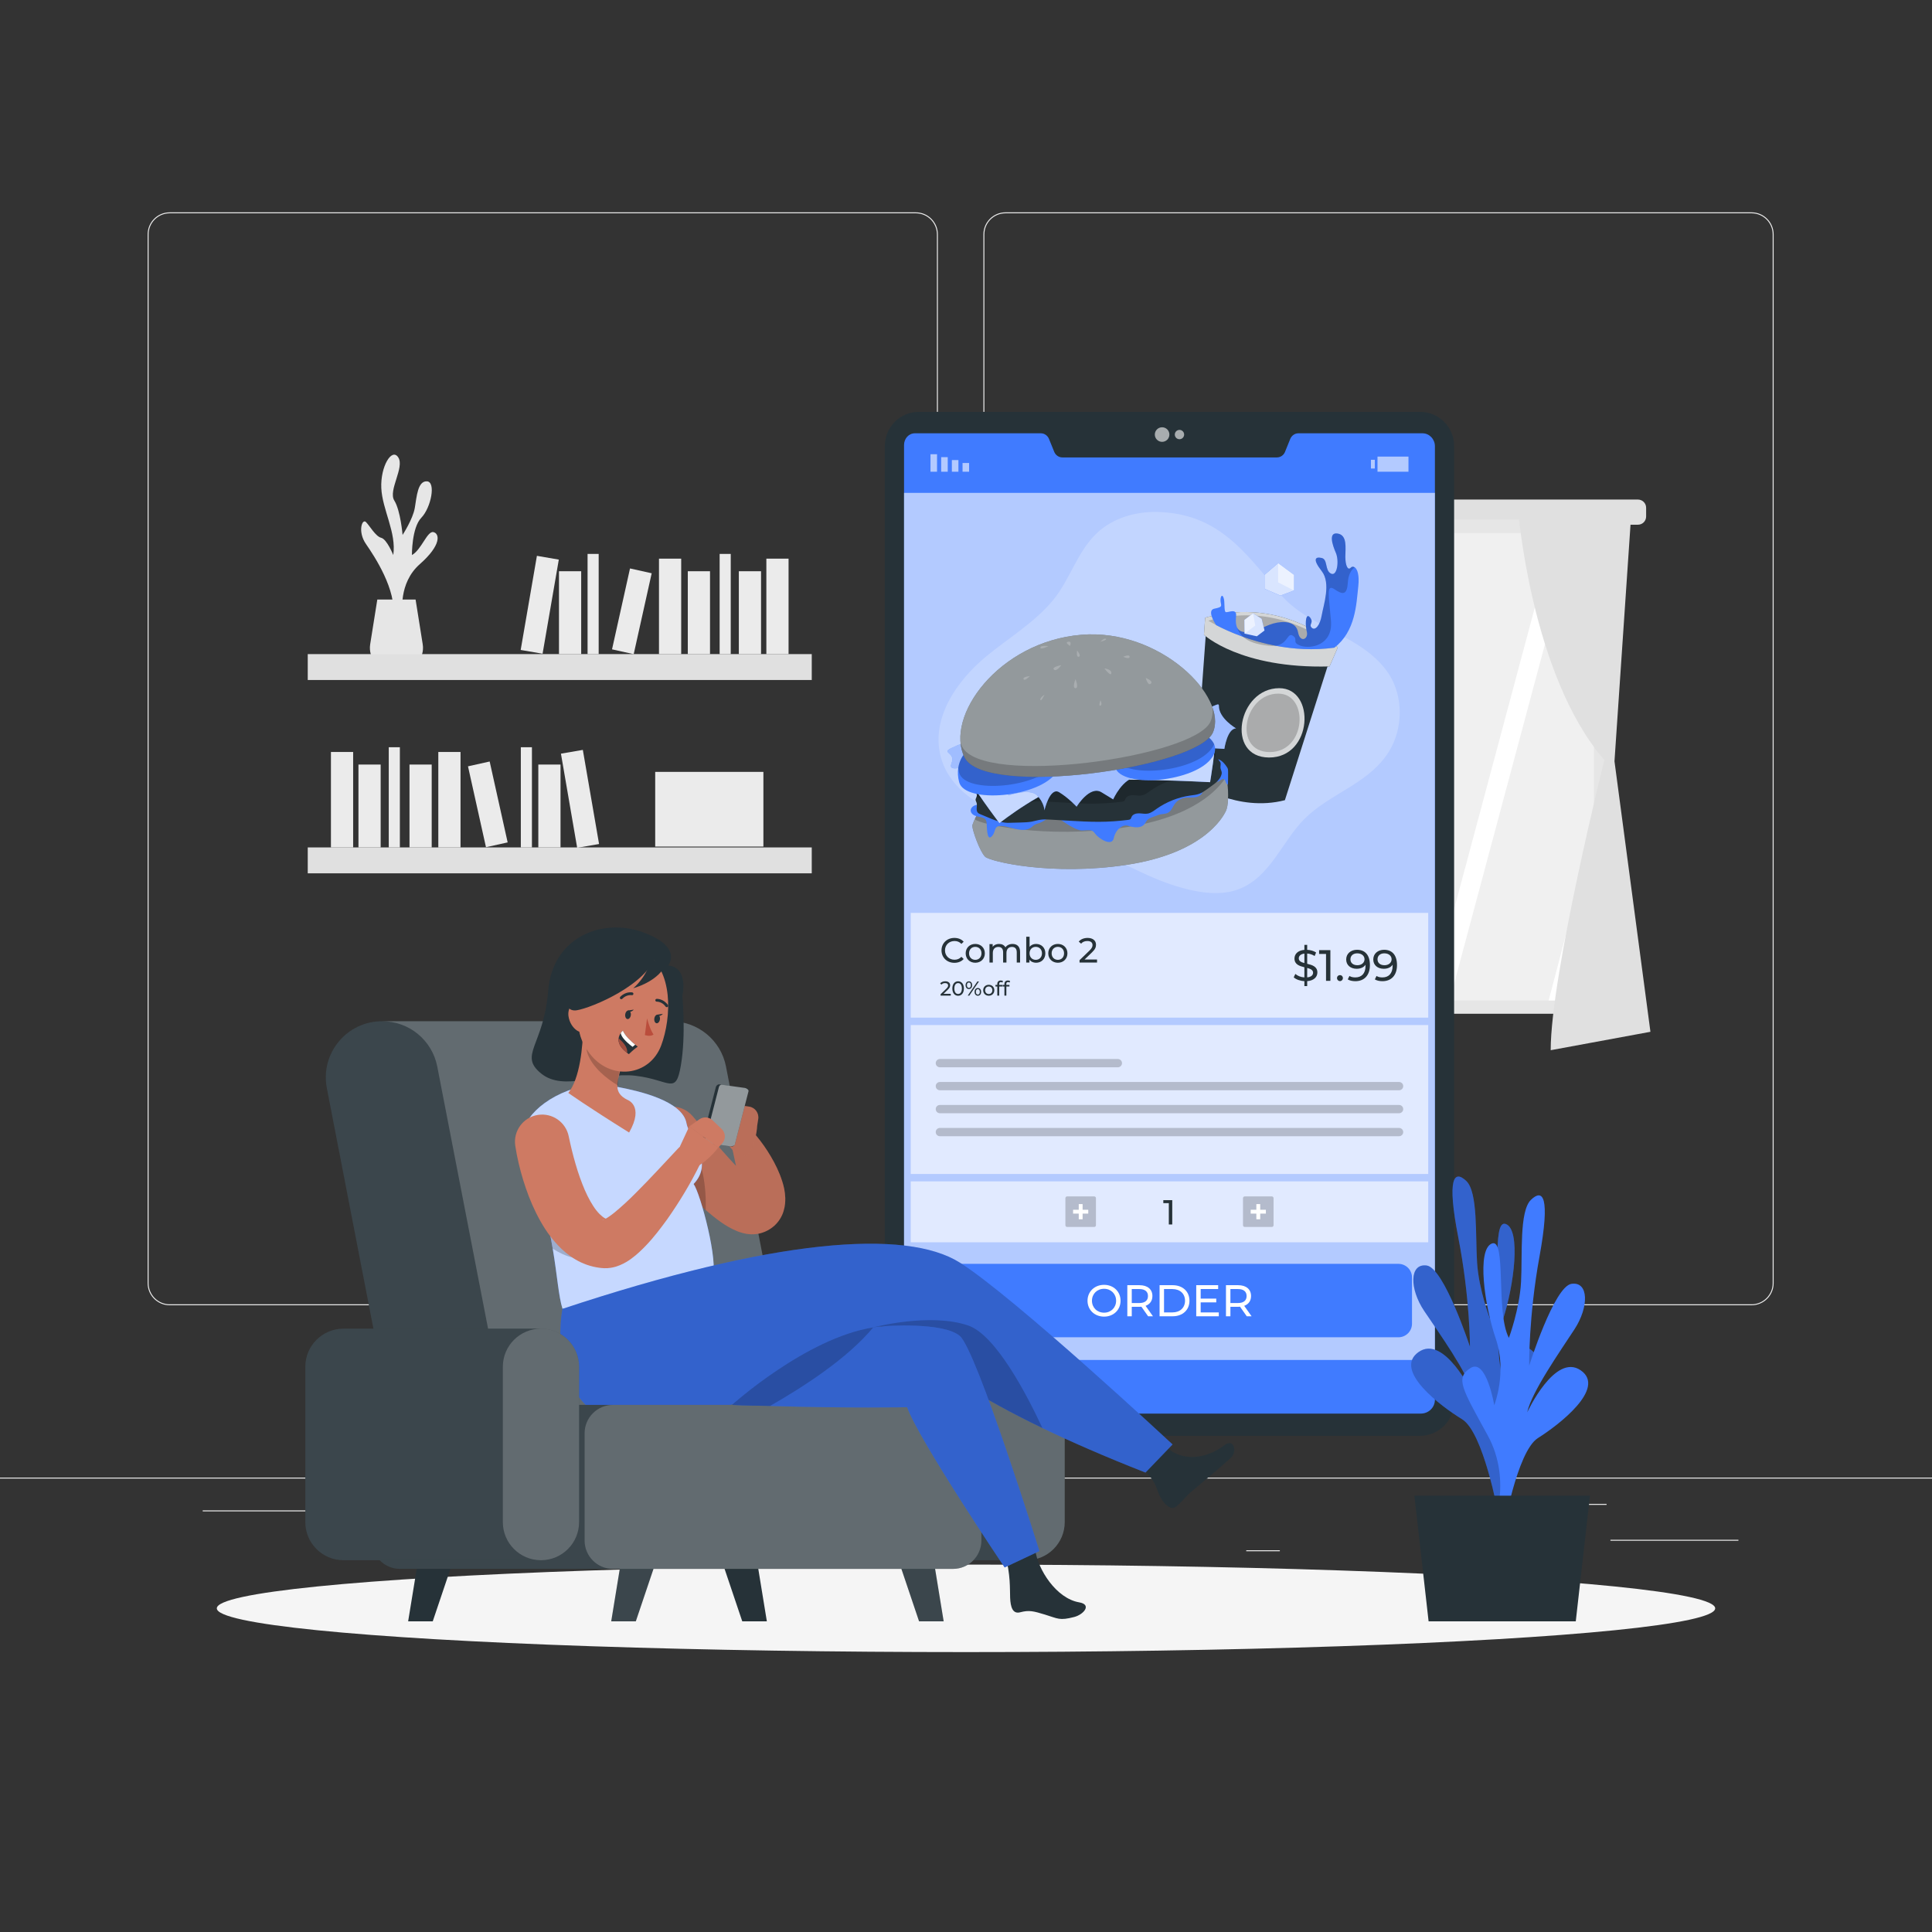 <?xml version="1.0" encoding="utf-8"?>
<!-- Generator: Adobe Illustrator 27.5.0, SVG Export Plug-In . SVG Version: 6.00 Build 0)  -->
<svg version="1.1" xmlns="http://www.w3.org/2000/svg" xmlns:xlink="http://www.w3.org/1999/xlink" x="0px" y="0px"
	 viewBox="0 0 500 500" style="enable-background:new 0 0 500 500;" xml:space="preserve">
<rect x="0" y="0" width="500" height="500" fill="#333333" stroke="none"/>
<g id="Background_Complete">
	<g>
		<rect y="382.398" style="fill:#EBEBEB;" width="500" height="0.25"/>
		<rect x="416.779" y="398.494" style="fill:#EBEBEB;" width="33.122" height="0.25"/>
		<rect x="322.527" y="401.208" style="fill:#EBEBEB;" width="8.693" height="0.25"/>
		<rect x="396.586" y="389.208" style="fill:#EBEBEB;" width="19.192" height="0.25"/>
		<rect x="52.459" y="390.888" style="fill:#EBEBEB;" width="43.193" height="0.25"/>
		<rect x="104.556" y="390.888" style="fill:#EBEBEB;" width="6.333" height="0.25"/>
		<rect x="131.471" y="395.111" style="fill:#EBEBEB;" width="93.676" height="0.25"/>
		<path style="fill:#EBEBEB;" d="M237.014,337.8H43.915c-3.147,0-5.708-2.561-5.708-5.708V60.66c0-3.147,2.561-5.708,5.708-5.708
			h193.099c3.146,0,5.707,2.561,5.707,5.708v271.432C242.721,335.239,240.16,337.8,237.014,337.8z M43.915,55.203
			c-3.01,0-5.458,2.448-5.458,5.458v271.432c0,3.01,2.448,5.458,5.458,5.458h193.099c3.009,0,5.457-2.448,5.457-5.458V60.66
			c0-3.009-2.448-5.458-5.457-5.458H43.915z"/>
		<path style="fill:#EBEBEB;" d="M453.31,337.8H260.212c-3.147,0-5.707-2.561-5.707-5.708V60.66c0-3.147,2.561-5.708,5.707-5.708
			H453.31c3.148,0,5.708,2.561,5.708,5.708v271.432C459.019,335.239,456.458,337.8,453.31,337.8z M260.212,55.203
			c-3.009,0-5.457,2.448-5.457,5.458v271.432c0,3.01,2.448,5.458,5.457,5.458H453.31c3.01,0,5.458-2.448,5.458-5.458V60.66
			c0-3.009-2.448-5.458-5.458-5.458H260.212z"/>
	</g>
	<g>
		<g>
			<path style="fill:#E6E6E6;" d="M104.186,158.677c0,0-1.172-7.726,4.463-12.68c5.635-4.954,5.14-7.901,3.53-8.285
				s-3.096,4.57-5.573,5.932c0,0-0.078-7.059,2.438-9.66c2.516-2.601,3.836-9.301,1.442-9.418c-2.394-0.118-2.642,3.979-3.137,6.885
				s-3.163,6.992-3.163,6.992s-0.521-6.316-2.147-8.917c-1.626-2.601,2.709-8.546,1.037-11.146
				c-1.672-2.601-4.644,2.353-4.397,7.926c0.248,5.573,3.963,11.518,3.096,17.339c0,0-1.639-4.087-3.111-4.458
				c-1.472-0.372-2.958-3.075-3.948-4.076c-0.991-1.002-2.229,2.466,0,5.686c2.229,3.22,7.926,11.835,7.059,18.798L104.186,158.677z
				"/>
			<path style="fill:#E6E6E6;" d="M107.554,155.161l1.845,11.58c0.57,3.576-2.193,6.814-5.815,6.814h-1.968
				c-3.621,0-6.385-3.238-5.815-6.814l1.845-11.58H107.554z"/>
			
				<rect x="79.644" y="169.283" transform="matrix(-1 -1.224647e-16 1.224647e-16 -1 289.727 345.267)" style="fill:#E0E0E0;" width="130.438" height="6.702"/>
			
				<rect x="198.332" y="144.579" transform="matrix(-1 -1.224647e-16 1.224647e-16 -1 402.411 313.861)" style="fill:#EBEBEB;" width="5.746" height="24.704"/>
			
				<rect x="170.546" y="144.579" transform="matrix(-1 -1.224647e-16 1.224647e-16 -1 346.838 313.861)" style="fill:#EBEBEB;" width="5.747" height="24.704"/>
			
				<rect x="136.861" y="144.27" transform="matrix(-0.986 -0.17 0.17 -0.986 250.838 334.701)" style="fill:#EBEBEB;" width="5.747" height="24.704"/>
			
				<rect x="191.212" y="147.834" transform="matrix(-1 -1.224647e-16 1.224647e-16 -1 388.17 317.117)" style="fill:#EBEBEB;" width="5.747" height="21.448"/>
			
				<rect x="178.003" y="147.834" transform="matrix(-1 -1.224647e-16 1.224647e-16 -1 361.753 317.117)" style="fill:#EBEBEB;" width="5.747" height="21.448"/>
			
				<rect x="144.664" y="147.834" transform="matrix(-1 -1.224647e-16 1.224647e-16 -1 295.075 317.117)" style="fill:#EBEBEB;" width="5.747" height="21.448"/>
			
				<rect x="160.603" y="147.466" transform="matrix(-0.976 -0.217 0.217 -0.976 288.751 348.072)" style="fill:#EBEBEB;" width="5.747" height="21.448"/>
			
				<rect x="186.243" y="143.352" transform="matrix(-1 -1.224647e-16 1.224647e-16 -1 375.359 312.635)" style="fill:#EBEBEB;" width="2.873" height="25.93"/>
			
				<rect x="152.062" y="143.352" transform="matrix(-1 -1.224647e-16 1.224647e-16 -1 306.998 312.635)" style="fill:#EBEBEB;" width="2.873" height="25.93"/>
		</g>
		<g>
			<rect x="79.644" y="219.314" style="fill:#E0E0E0;" width="130.438" height="6.702"/>
			<rect x="85.648" y="194.61" style="fill:#EBEBEB;" width="5.747" height="24.704"/>
			<rect x="113.435" y="194.61" style="fill:#EBEBEB;" width="5.747" height="24.704"/>
			
				<rect x="147.119" y="194.302" transform="matrix(0.986 -0.17 0.17 0.986 -32.919 28.477)" style="fill:#EBEBEB;" width="5.746" height="24.704"/>
			<rect x="92.769" y="197.866" style="fill:#EBEBEB;" width="5.746" height="21.448"/>
			<rect x="105.977" y="197.866" style="fill:#EBEBEB;" width="5.747" height="21.448"/>
			<rect x="139.316" y="197.866" style="fill:#EBEBEB;" width="5.747" height="21.448"/>
			
				<rect x="123.377" y="197.498" transform="matrix(0.976 -0.217 0.217 0.976 -42.157 32.34)" style="fill:#EBEBEB;" width="5.747" height="21.449"/>
			<rect x="100.611" y="193.384" style="fill:#EBEBEB;" width="2.873" height="25.93"/>
			<rect x="134.791" y="193.384" style="fill:#EBEBEB;" width="2.873" height="25.93"/>
			<rect x="169.566" y="199.762" style="fill:#EBEBEB;" width="28" height="19.331"/>
		</g>
		<g>
			<path style="fill:#E0E0E0;" d="M423.895,135.795H264.574c-1.172,0-2.122-0.95-2.122-2.122v-2.268c0-1.172,0.95-2.122,2.122-2.122
				h159.32c1.172,0,2.122,0.95,2.122,2.122v2.268C426.017,134.845,425.067,135.795,423.895,135.795z"/>
			<rect x="272.169" y="134.464" style="fill:#E6E6E6;" width="144.132" height="127.896"/>
			<rect x="275.778" y="137.969" style="fill:#F0F0F0;" width="136.729" height="120.953"/>
			<polygon style="fill:#FFFFFF;" points="307.867,137.969 275.778,258.659 275.778,201.948 292.72,137.969 			"/>
			<polygon style="fill:#FFFFFF;" points="319.232,137.969 286.861,258.922 281.695,258.922 314.065,137.969 			"/>
			<polygon style="fill:#FFFFFF;" points="407.532,137.969 375.161,258.922 369.995,258.922 402.365,137.969 			"/>
			<polygon style="fill:#FFFFFF;" points="412.507,214.291 412.507,233.619 405.957,258.922 400.791,258.922 			"/>
			<rect x="321.164" y="135.795" style="fill:#E6E6E6;" width="2.304" height="125.828"/>
			<rect x="365.799" y="135.795" style="fill:#E6E6E6;" width="2.303" height="125.828"/>
			<g>
				<path style="fill:#E0E0E0;" d="M392.811,131.364c0,0,3.314,43.271,22.385,65.324c0,0-13.889,55.686-13.879,75.104l25.813-4.764
					l-9.304-70.017l4.45-65.647H392.811z"/>
				<path style="fill:#E0E0E0;" d="M295.659,131.364c0,0-3.315,43.271-22.385,65.324c0,0,13.889,55.686,13.879,75.104l-25.813-4.764
					l9.304-70.017l-4.45-65.647H295.659z"/>
			</g>
		</g>
	</g>
</g>
<g id="Background_Simple" style="display:none;">
	<g style="display:inline;">
		<path style="fill:#407BFF;" d="M243.106,99.131c-74.678,33.599-6.887,93.483-50.006,126.096
			c-43.119,32.613-160.356-5.09-115.664,79.6c52.497,99.479,282.385,85.665,331.952-36.353S317.784,65.531,243.106,99.131z"/>
		<path style="opacity:0.9;fill:#FFFFFF;" d="M243.106,99.131c-74.678,33.599-6.887,93.483-50.006,126.096
			c-43.119,32.613-160.356-5.09-115.664,79.6c52.497,99.479,282.385,85.665,331.952-36.353S317.784,65.531,243.106,99.131z"/>
	</g>
</g>
<g id="Shadow_1_">
	<ellipse id="_x3C_Path_x3E__359_" style="fill:#F5F5F5;" cx="250" cy="416.238" rx="193.889" ry="11.323"/>
</g>
<g id="Interface">
	<g>
		<path style="fill:#263238;" d="M367.497,371.581H237.822c-4.876,0-8.828-3.953-8.828-8.828V115.414
			c0-4.876,3.952-8.828,8.828-8.828h129.675c4.876,0,8.828,3.953,8.828,8.828v247.339
			C376.326,367.629,372.373,371.581,367.497,371.581z"/>
		<path style="fill:#407BFF;" d="M371.354,115.463V362.23c0,2.03-1.631,3.606-3.661,3.606H237.237c-1.866,0-3.271-1.444-3.271-3.31
			v-247.36c0-1.616,1.187-3.029,2.802-3.029h32.614c0.921,0,1.756,0.601,2.1,1.468l1.35,3.325c0.343,0.859,1.179,1.452,2.1,1.452
			h55.525c0.921,0,1.756-0.57,2.1-1.428l1.35-3.341c0.344-0.867,1.179-1.475,2.1-1.475h32.145
			C369.933,112.138,371.354,113.683,371.354,115.463z"/>
		<rect x="233.966" y="127.555" style="opacity:0.6;fill:#FFFFFF;enable-background:new    ;" width="137.387" height="224.404"/>
		<g>
			<g>
				
					<rect x="249.107" y="119.82" transform="matrix(-1 -1.224647e-16 1.224647e-16 -1 499.91 241.902)" style="opacity:0.6;fill:#FFFFFF;enable-background:new    ;" width="1.697" height="2.262"/>
				
					<rect x="246.341" y="119.065" transform="matrix(-1 -1.224647e-16 1.224647e-16 -1 494.379 241.147)" style="opacity:0.6;fill:#FFFFFF;enable-background:new    ;" width="1.697" height="3.017"/>
				
					<rect x="243.575" y="118.311" transform="matrix(-1 -1.224647e-16 1.224647e-16 -1 488.848 240.393)" style="opacity:0.6;fill:#FFFFFF;enable-background:new    ;" width="1.697" height="3.772"/>
				
					<rect x="240.81" y="117.556" transform="matrix(-1 -1.224647e-16 1.224647e-16 -1 483.317 239.638)" style="opacity:0.6;fill:#FFFFFF;enable-background:new    ;" width="1.697" height="4.527"/>
			</g>
			<g>
				<rect x="354.799" y="118.994" style="opacity:0.6;fill:#FFFFFF;enable-background:new    ;" width="1.006" height="2.262"/>
				
					<rect x="356.496" y="118.169" transform="matrix(-1 -1.224647e-16 1.224647e-16 -1 721.007 240.251)" style="opacity:0.6;fill:#FFFFFF;enable-background:new    ;" width="8.014" height="3.914"/>
			</g>
		</g>
		<rect x="235.699" y="236.252" style="opacity:0.6;fill:#FFFFFF;enable-background:new    ;" width="133.922" height="27.111"/>
		<g>
			<circle style="opacity:0.6;fill:#FFFFFF;enable-background:new    ;" cx="300.752" cy="112.463" r="1.886"/>
			<path style="opacity:0.6;fill:#FFFFFF;enable-background:new    ;" d="M306.454,112.463c0,0.667-0.541,1.208-1.208,1.208
				c-0.667,0-1.208-0.541-1.208-1.208c0-0.667,0.541-1.208,1.208-1.208C305.913,111.255,306.454,111.796,306.454,112.463z"/>
		</g>
		<rect x="235.699" y="305.738" style="opacity:0.6;fill:#FFFFFF;enable-background:new    ;" width="133.922" height="15.766"/>
		<g>
			<path style="fill:#263238;" d="M303.379,310.596v6.302h-0.891v-5.519h-1.422v-0.783H303.379z"/>
		</g>
		<g>
			<g>
				<path style="fill:#263238;" d="M338.301,253.92v1.283h-0.727v-1.283c-1.112-0.057-2.169-0.442-2.759-0.987l0.42-0.886
					c0.534,0.488,1.419,0.852,2.339,0.908v-2.634c-1.249-0.307-2.565-0.704-2.565-2.247c0-1.124,0.806-2.101,2.565-2.248v-1.295
					h0.727v1.283c0.852,0.034,1.703,0.284,2.305,0.692l-0.375,0.908c-0.613-0.386-1.294-0.601-1.93-0.636v2.646
					c1.272,0.317,2.634,0.692,2.634,2.248C340.935,252.797,340.095,253.773,338.301,253.92z M337.575,249.243v-2.452
					c-1.01,0.125-1.453,0.636-1.453,1.237C336.122,248.732,336.757,249.027,337.575,249.243z M339.823,251.74
					c0-0.727-0.682-1.01-1.522-1.237v2.441C339.357,252.842,339.823,252.354,339.823,251.74z"/>
				<path style="fill:#263238;" d="M344.3,245.895v7.946h-1.124v-6.959h-1.794v-0.987H344.3z"/>
				<path style="fill:#263238;" d="M346.017,253.126c0-0.454,0.352-0.773,0.772-0.773c0.409,0,0.749,0.318,0.749,0.773
					c0,0.454-0.34,0.783-0.749,0.783C346.369,253.909,346.017,253.58,346.017,253.126z"/>
				<path style="fill:#263238;" d="M354.533,249.766c0,2.713-1.532,4.166-3.758,4.166c-0.749,0-1.464-0.147-1.975-0.466l0.431-0.885
					c0.42,0.272,0.954,0.374,1.533,0.374c1.612,0,2.634-1.01,2.634-2.997v-0.283c-0.465,0.692-1.305,1.044-2.293,1.044
					c-1.578,0-2.713-0.942-2.713-2.406c0-1.533,1.226-2.51,2.804-2.51C353.33,245.803,354.533,247.233,354.533,249.766z
					 M353.136,248.256c0-0.818-0.658-1.533-1.896-1.533c-1.033,0-1.749,0.602-1.749,1.544c0,0.931,0.693,1.532,1.805,1.532
					C352.387,249.799,353.136,249.13,353.136,248.256z"/>
				<path style="fill:#263238;" d="M361.542,249.766c0,2.713-1.533,4.166-3.757,4.166c-0.75,0-1.465-0.147-1.976-0.466l0.432-0.885
					c0.42,0.272,0.953,0.374,1.532,0.374c1.612,0,2.634-1.01,2.634-2.997v-0.283c-0.465,0.692-1.306,1.044-2.293,1.044
					c-1.578,0-2.713-0.942-2.713-2.406c0-1.533,1.226-2.51,2.804-2.51C360.339,245.803,361.542,247.233,361.542,249.766z
					 M360.146,248.256c0-0.818-0.659-1.533-1.896-1.533c-1.033,0-1.749,0.602-1.749,1.544c0,0.931,0.692,1.532,1.805,1.532
					C359.397,249.799,360.146,249.13,360.146,248.256z"/>
			</g>
			<g>
				<path style="fill:#263238;" d="M246.054,257.207v0.455h-2.632v-0.355l1.491-1.439c0.388-0.377,0.461-0.607,0.461-0.838
					c0-0.377-0.267-0.606-0.78-0.606c-0.393,0-0.712,0.125-0.937,0.397l-0.356-0.309c0.283-0.351,0.77-0.555,1.34-0.555
					c0.764,0,1.256,0.393,1.256,1.02c0,0.355-0.105,0.675-0.602,1.151l-1.12,1.078H246.054z"/>
				<path style="fill:#263238;" d="M246.464,255.83c0-1.193,0.638-1.873,1.497-1.873c0.853,0,1.492,0.68,1.492,1.873
					c0,1.193-0.639,1.874-1.492,1.874C247.102,257.704,246.464,257.023,246.464,255.83z M248.929,255.83
					c0-0.936-0.398-1.407-0.968-1.407c-0.576,0-0.974,0.471-0.974,1.407c0,0.938,0.398,1.408,0.974,1.408
					C248.531,257.238,248.929,256.768,248.929,255.83z"/>
				<path style="fill:#263238;" d="M249.894,254.967c0-0.597,0.345-1,0.853-1c0.507,0,0.848,0.398,0.848,1c0,0.602-0.34,1-0.848,1
					C250.239,255.967,249.894,255.564,249.894,254.967z M251.259,254.967c0-0.439-0.193-0.701-0.513-0.701
					c-0.314,0-0.513,0.267-0.513,0.701s0.199,0.701,0.513,0.701C251.066,255.668,251.259,255.406,251.259,254.967z M252.955,253.998
					h0.403l-2.501,3.664h-0.403L252.955,253.998z M252.217,256.694c0-0.597,0.34-1,0.848-1c0.508,0,0.853,0.403,0.853,1
					c0,0.596-0.345,0.999-0.853,0.999C252.557,257.693,252.217,257.29,252.217,256.694z M253.578,256.694
					c0-0.435-0.199-0.702-0.513-0.702c-0.319,0-0.513,0.262-0.513,0.702c0,0.439,0.193,0.701,0.513,0.701
					C253.379,257.396,253.578,257.128,253.578,256.694z"/>
				<path style="fill:#263238;" d="M254.447,256.275c0-0.827,0.612-1.413,1.445-1.413c0.832,0,1.439,0.586,1.439,1.413
					c0,0.827-0.607,1.418-1.439,1.418C255.059,257.693,254.447,257.103,254.447,256.275z M256.823,256.275
					c0-0.592-0.398-0.974-0.931-0.974c-0.534,0-0.937,0.382-0.937,0.974c0,0.591,0.403,0.979,0.937,0.979
					C256.425,257.254,256.823,256.866,256.823,256.275z"/>
				<path style="fill:#263238;" d="M258.588,254.648v0.241h0.806v0.413h-0.796v2.36h-0.502v-2.36h-0.471v-0.413h0.471v-0.246
					c0-0.539,0.325-0.895,0.916-0.895c0.215,0,0.424,0.053,0.565,0.162l-0.152,0.383c-0.104-0.079-0.241-0.131-0.387-0.131
					C258.74,254.161,258.588,254.328,258.588,254.648z"/>
				<path style="fill:#263238;" d="M260.434,254.648v0.241h0.806v0.413h-0.796v2.36h-0.502v-2.36h-0.471v-0.413h0.471v-0.246
					c0-0.539,0.325-0.895,0.916-0.895c0.215,0,0.424,0.053,0.566,0.162l-0.152,0.383c-0.104-0.079-0.241-0.131-0.387-0.131
					C260.585,254.161,260.434,254.328,260.434,254.648z"/>
			</g>
			<g>
				<path style="fill:#263238;" d="M243.66,245.954c0-1.863,1.422-3.223,3.34-3.223c0.973,0,1.819,0.333,2.395,0.982l-0.585,0.567
					c-0.486-0.514-1.08-0.747-1.773-0.747c-1.422,0-2.475,1.026-2.475,2.421c0,1.395,1.053,2.422,2.475,2.422
					c0.693,0,1.288-0.243,1.773-0.756l0.585,0.567c-0.576,0.648-1.422,0.99-2.404,0.99
					C245.082,249.178,243.66,247.818,243.66,245.954z"/>
				<path style="fill:#263238;" d="M249.917,246.72c0-1.423,1.054-2.431,2.485-2.431c1.432,0,2.475,1.008,2.475,2.431
					c0,1.423-1.044,2.439-2.475,2.439C250.971,249.159,249.917,248.143,249.917,246.72z M254.004,246.72
					c0-1.018-0.684-1.675-1.602-1.675c-0.918,0-1.611,0.657-1.611,1.675c0,1.018,0.693,1.684,1.611,1.684
					C253.32,248.403,254.004,247.737,254.004,246.72z"/>
				<path style="fill:#263238;" d="M263.998,246.359v2.746h-0.864v-2.646c0-0.936-0.45-1.395-1.233-1.395
					c-0.864,0-1.432,0.549-1.432,1.584v2.458h-0.864v-2.646c0-0.936-0.45-1.395-1.233-1.395c-0.864,0-1.431,0.549-1.431,1.584v2.458
					h-0.864v-4.771h0.828v0.711c0.342-0.485,0.927-0.756,1.648-0.756c0.729,0,1.341,0.288,1.657,0.882
					c0.36-0.54,1.026-0.882,1.836-0.882C263.205,244.289,263.998,244.955,263.998,246.359z"/>
				<path style="fill:#263238;" d="M270.534,246.72c0,1.458-1.017,2.439-2.413,2.439c-0.702,0-1.315-0.27-1.702-0.81v0.756h-0.828
					v-6.68h0.864v2.629c0.396-0.514,0.99-0.766,1.666-0.766C269.517,244.289,270.534,245.262,270.534,246.72z M269.661,246.72
					c0-1.018-0.693-1.675-1.612-1.675c-0.909,0-1.602,0.657-1.602,1.675c0,1.018,0.693,1.684,1.602,1.684
					C268.968,248.403,269.661,247.737,269.661,246.72z"/>
				<path style="fill:#263238;" d="M271.29,246.72c0-1.423,1.054-2.431,2.485-2.431c1.432,0,2.476,1.008,2.476,2.431
					c0,1.423-1.044,2.439-2.476,2.439C272.344,249.159,271.29,248.143,271.29,246.72z M275.378,246.72
					c0-1.018-0.684-1.675-1.603-1.675c-0.918,0-1.611,0.657-1.611,1.675c0,1.018,0.693,1.684,1.611,1.684
					C274.694,248.403,275.378,247.737,275.378,246.72z"/>
				<path style="fill:#263238;" d="M283.913,248.322v0.783h-4.528v-0.612l2.566-2.476c0.666-0.648,0.792-1.044,0.792-1.44
					c0-0.648-0.459-1.044-1.341-1.044c-0.675,0-1.224,0.216-1.611,0.684l-0.612-0.531c0.486-0.603,1.323-0.954,2.305-0.954
					c1.314,0,2.161,0.676,2.161,1.756c0,0.612-0.18,1.161-1.035,1.98l-1.927,1.854H283.913z"/>
			</g>
		</g>
		<rect x="235.699" y="265.279" style="opacity:0.6;fill:#FFFFFF;enable-background:new    ;" width="133.922" height="38.544"/>
		<g>
			<path style="opacity:0.2;" d="M289.304,276.212h-46.066c-0.591,0-1.071-0.479-1.071-1.071l0,0c0-0.591,0.479-1.071,1.071-1.071
				h46.066c0.591,0,1.071,0.479,1.071,1.071l0,0C290.375,275.732,289.896,276.212,289.304,276.212z"/>
			<path style="opacity:0.2;" d="M362.082,282.158H243.238c-0.591,0-1.071-0.479-1.071-1.071l0,0c0-0.591,0.479-1.071,1.071-1.071
				h118.843c0.591,0,1.071,0.479,1.071,1.071l0,0C363.152,281.679,362.673,282.158,362.082,282.158z"/>
			<path style="opacity:0.2;" d="M362.082,288.104H243.238c-0.591,0-1.071-0.479-1.071-1.071l0,0c0-0.591,0.479-1.071,1.071-1.071
				h118.843c0.591,0,1.071,0.479,1.071,1.071l0,0C363.152,287.625,362.673,288.104,362.082,288.104z"/>
			<path style="opacity:0.2;" d="M362.082,294.051H243.238c-0.591,0-1.071-0.479-1.071-1.071l0,0c0-0.591,0.479-1.071,1.071-1.071
				h118.843c0.591,0,1.071,0.479,1.071,1.071l0,0C363.152,293.572,362.673,294.051,362.082,294.051z"/>
		</g>
		<g>
			<g>
				<path style="opacity:0.2;" d="M329.141,317.538h-6.996c-0.253,0-0.457-0.205-0.457-0.457v-6.996
					c0-0.253,0.205-0.457,0.457-0.457h6.996c0.253,0,0.457,0.205,0.457,0.457v6.996
					C329.598,317.333,329.393,317.538,329.141,317.538z"/>
				<g>
					<line style="fill:none;stroke:#FFFFFF;stroke-miterlimit:10;" x1="325.642" y1="311.618" x2="325.642" y2="315.547"/>
					<line style="fill:none;stroke:#FFFFFF;stroke-miterlimit:10;" x1="327.607" y1="313.583" x2="323.678" y2="313.583"/>
				</g>
			</g>
			<g>
				<path style="opacity:0.2;" d="M283.176,317.538h-6.996c-0.253,0-0.457-0.205-0.457-0.457v-6.996
					c0-0.253,0.205-0.457,0.457-0.457h6.996c0.253,0,0.457,0.205,0.457,0.457v6.996
					C283.633,317.333,283.428,317.538,283.176,317.538z"/>
				<g>
					<line style="fill:none;stroke:#FFFFFF;stroke-miterlimit:10;" x1="279.678" y1="311.618" x2="279.678" y2="315.547"/>
					<line style="fill:none;stroke:#FFFFFF;stroke-miterlimit:10;" x1="281.642" y1="313.583" x2="277.713" y2="313.583"/>
				</g>
			</g>
		</g>
		<path style="fill:#407BFF;" d="M361.911,346.085H243.409c-1.941,0-3.514-1.573-3.514-3.514v-11.973
			c0-1.941,1.573-3.514,3.514-3.514h118.502c1.941,0,3.514,1.573,3.514,3.514v11.973
			C365.425,344.512,363.852,346.085,361.911,346.085z"/>
		<g>
			<path style="fill:#FFFFFF;" d="M281.45,336.628c0-2.355,1.815-4.113,4.286-4.113c2.447,0,4.263,1.746,4.263,4.113
				s-1.815,4.113-4.263,4.113C283.265,340.741,281.45,338.983,281.45,336.628z M288.849,336.628c0-1.781-1.333-3.091-3.114-3.091
				c-1.804,0-3.137,1.31-3.137,3.091c0,1.781,1.333,3.091,3.137,3.091C287.516,339.719,288.849,338.409,288.849,336.628z"/>
			<path style="fill:#FFFFFF;" d="M297.128,340.649l-1.735-2.471c-0.161,0.012-0.333,0.023-0.505,0.023H292.9v2.447h-1.149v-8.043
				h3.137c2.091,0,3.355,1.058,3.355,2.804c0,1.241-0.644,2.137-1.77,2.539l1.907,2.7H297.128z M297.094,335.41
				c0-1.149-0.77-1.804-2.241-1.804H292.9v3.619h1.953C296.324,337.226,297.094,336.559,297.094,335.41z"/>
			<path style="fill:#FFFFFF;" d="M300.1,332.606h3.389c2.585,0,4.343,1.632,4.343,4.021c0,2.39-1.758,4.022-4.343,4.022H300.1
				V332.606z M303.42,339.649c1.988,0,3.263-1.218,3.263-3.022s-1.275-3.021-3.263-3.021h-2.171v6.043H303.42z"/>
			<path style="fill:#FFFFFF;" d="M315.422,339.649v1h-5.837v-8.043h5.676v1h-4.527v2.47h4.033v0.977h-4.033v2.597H315.422z"/>
			<path style="fill:#FFFFFF;" d="M322.656,340.649l-1.735-2.471c-0.161,0.012-0.333,0.023-0.505,0.023h-1.988v2.447h-1.149v-8.043
				h3.137c2.091,0,3.355,1.058,3.355,2.804c0,1.241-0.644,2.137-1.77,2.539l1.907,2.7H322.656z M322.622,335.41
				c0-1.149-0.77-1.804-2.241-1.804h-1.953v3.619h1.953C321.852,337.226,322.622,336.559,322.622,335.41z"/>
		</g>
		<path style="opacity:0.2;fill:#FFFFFF;enable-background:new    ;" d="M362.006,181.273c0.781,4.888-0.318,10.116-3.151,14.154
			c-5.303,7.559-14.812,10.097-21.203,16.445c-5.795,5.756-8.794,14.938-16.85,18.158c-3.677,1.47-7.819,1.285-11.703,0.513
			c-8.425-1.675-15.979-5.903-23.618-9.632c-10.179-4.969-21.973-7.147-31.727-12.749c-4.482-2.574-8.429-6.452-10.017-11.371
			c-3.378-10.462,3.925-20.699,11.601-27.006c5.752-4.726,12.401-8.672,17.191-14.468c4.41-5.335,6.231-12.489,11.307-17.315
			c4.116-3.913,9.987-5.641,15.665-5.505c15.636,0.373,22.567,10.142,31.623,21.02c7.503,9.012,20.818,10.624,27.749,20.092
			C360.53,175.873,361.566,178.519,362.006,181.273z"/>
		<g>
			<g>
				<path style="fill:#263238;" d="M312.275,161.305l-3.029,41.463c0,0,10.979,7.509,23.283,4.319l11.926-37.4
					C344.455,169.687,336.694,157.707,312.275,161.305z"/>
				<path style="fill:#263238;" d="M311.896,159.855l-0.315,4.425c0,0,9.402,8.826,32.496,8.195l2.145-4.922
					C346.222,167.553,332.447,154.006,311.896,159.855z"/>
				<path style="opacity:0.8;fill:#FFFFFF;enable-background:new    ;" d="M311.896,159.855l-0.315,4.425
					c0,0,9.402,8.826,32.496,8.195l2.145-4.922C346.222,167.553,332.447,154.006,311.896,159.855z"/>
				<path style="opacity:0.2;" d="M345.343,167.616c-13.963,1.876-25.963-3.407-30.595-5.838c0,0-0.01-0.01-0.019-0.019
					c-1.302-0.68-2.01-1.129-2.01-1.129c0.402-0.115,0.804-0.22,1.196-0.316c2.077-0.517,4.077-0.823,5.991-0.967
					c7.522-0.574,13.762,1.378,18.173,3.531C342.721,165.137,345.343,167.616,345.343,167.616z"/>
				<path style="fill:#407BFF;" d="M351.525,151.72c-0.507,4.661-0.699,11.666-6.182,15.896c-5.484,0.737-10.661,0.373-15.207-0.498
					c-3.158-0.593-6-1.435-8.441-2.316c-3.014-1.072-5.397-2.211-6.947-3.024c0,0-0.01-0.01-0.019-0.019
					c-0.077-0.124-0.479-0.727-0.814-1.445c-0.536-1.129-0.909-2.536,0.383-2.794c2.201-0.44,1.742-0.689,1.598-1.77
					c-0.153-1.072,0.287-2.201,0.737-1.129c0.44,1.072,0.076,3.484,0.565,3.771c0.478,0.277,2.89-1.129,2.708,0.957
					c-0.077,0.9-0.124,1.799,0.067,2.536c0.029,0.096,0.057,0.191,0.096,0.287c0,0.029,0,0.048,0.019,0.067
					c0.306,0.775,0.966,1.311,2.287,1.388c2.641,0.144,4.431-1.493,7.13-2.258c2.689-0.756,5.924-0.574,6.431,2.268
					c0.507,2.842,2.775,1.809,2.268-0.163c-0.048-0.191-0.086-0.392-0.124-0.593c-0.325-1.943-0.086-4.354,0.947-3.091
					c1.139,1.388-0.44,1.771,0.44,2.651c0.89,0.89,2.153-0.593,2.594-3.196c0.44-2.603,2.459-8.288,0-11.436
					c-2.46-3.158-1.646-3.79,0-3.407c1.636,0.373,0.756,3.215,2.392,4.038c1.646,0.814,2.143-3.349,1.263-5.369
					c-0.88-2.019-2.019-5.426,0.507-4.986c2.526,0.44,1.952,3.79,1.952,6c0,2.201,0.632,3.656,1.388,2.833
					c0.278-0.297,0.67-0.354,1.043-0.086c0.01,0,0.01,0,0.01,0C351.267,147.289,351.841,148.753,351.525,151.72z"/>
				<g>
					<polygon style="fill:#407BFF;" points="327.25,148.781 330.783,145.752 334.885,148.781 334.885,152.819 331.351,154.144 
						327.25,152.365 					"/>
					<polygon style="opacity:0.8;fill:#FFFFFF;enable-background:new    ;" points="327.25,148.781 330.783,145.752 
						334.885,148.781 334.885,152.819 331.351,154.144 327.25,152.365 					"/>
					<polygon style="opacity:0.5;fill:#FFFFFF;enable-background:new    ;" points="330.783,145.752 330.783,150.716 
						334.885,152.819 334.885,148.781 					"/>
				</g>
				<path style="opacity:0.2;" d="M350.607,146.83c-0.89,0.574-1.656,1.933-1.771,3.78c-0.201,3.484-1.321,3.35-3.493,1.876
					c-2.172-1.474-1.426,1.751-0.89,8.144c0.536,6.393-5.263,7.378-7.819,6.498c-2.555-0.89-0.478-1.627-2.086-2.622
					c-1.397-0.861-1.187,2.124-4.412,2.613c-0.488,0.067-1.062,0.077-1.742,0.01c-3.148-0.325-5.311-1.053-6.699-2.326
					c-0.756-0.689-1.282-1.541-1.608-2.565c0.306,0.775,0.966,1.311,2.287,1.388c2.641,0.144,4.431-1.493,7.13-2.258
					c2.689-0.756,5.924-0.574,6.431,2.268c0.507,2.842,2.775,1.809,2.268-0.163c-0.048-0.191-0.086-0.392-0.124-0.593
					c-0.325-1.943-0.086-4.354,0.947-3.091c1.139,1.388-0.44,1.771,0.44,2.651c0.89,0.89,2.153-0.593,2.594-3.196
					c0.44-2.603,2.459-8.288,0-11.436c-2.46-3.158-1.646-3.79,0-3.407c1.636,0.373,0.756,3.215,2.392,4.038
					c1.646,0.814,2.143-3.349,1.263-5.369c-0.88-2.019-2.019-5.426,0.507-4.986c2.526,0.44,1.952,3.79,1.952,6
					c0,2.201,0.632,3.656,1.388,2.833C349.841,146.619,350.233,146.562,350.607,146.83z"/>
				<g>
					<polygon style="fill:#407BFF;" points="325.262,164.669 322.099,163.979 322.059,160.434 324.299,158.739 326.516,160.144 
						327.25,163.165 					"/>
					<polygon style="opacity:0.8;fill:#FFFFFF;enable-background:new    ;" points="325.262,164.669 322.099,163.979 
						322.059,160.434 324.299,158.739 326.516,160.144 327.25,163.165 					"/>
					<polygon style="opacity:0.5;fill:#FFFFFF;enable-background:new    ;" points="322.099,163.979 324.853,161.897 
						324.299,158.739 322.059,160.434 					"/>
				</g>
				<path style="opacity:0.8;fill:#FFFFFF;enable-background:new    ;" d="M331.067,178.101c9.476,0,8.719,17.975-2.639,17.942
					C317.07,196.01,320.366,178.101,331.067,178.101z"/>
				<path style="opacity:0.2;" d="M330.816,179.51c7.987,0,7.349,15.151-2.225,15.124
					C319.018,194.606,321.797,179.51,330.816,179.51z"/>
			</g>
			<g>
				<g>
					<path style="fill:#263238;" d="M254.3,208.388c0,0-2.65,4.259-2.65,5.395c0,1.136,1.988,6.72,3.313,7.95
						c1.325,1.23,17.226,5.016,36.629,2.082c19.403-2.934,24.798-11.926,25.744-14.102s0.628-10.516-1.462-10.887
						C313.782,198.456,257.991,205.454,254.3,208.388z"/>
					<path style="opacity:0.5;fill:#FFFFFF;enable-background:new    ;" d="M317.337,209.718
						c-0.947,2.172-6.345,11.168-25.743,14.096c-19.408,2.938-35.303-0.852-36.633-2.077c-1.321-1.234-3.311-6.814-3.311-7.953
						c0-0.364,0.268-1.034,0.622-1.79c0.794-1.617,2.029-3.608,2.029-3.608c3.694-2.928,59.487-9.934,61.573-9.56
						c0.651,0.115,1.129,0.995,1.445,2.22C318.035,203.775,317.988,208.215,317.337,209.718z"/>
					<path style="opacity:0.2;" d="M317.318,201.047c-1.904,3.129-8.393,10.527-26.49,13.13
						c-20.365,2.938-37.055-0.852-38.442-2.077c-0.038-0.029-0.077-0.067-0.115-0.105c0.794-1.617,2.029-3.608,2.029-3.608
						c3.694-2.928,59.487-9.934,61.573-9.56C316.524,198.942,317.002,199.822,317.318,201.047z"/>
				</g>
				<path style="fill:#407BFF;" d="M253.637,208.247c-2.082-0.142-3.123,1.467-1.893,2.508c1.23,1.041,3.502,0.189,3.597,2.271
					c0.095,2.082,0.189,4.732,1.42,3.313c1.23-1.42,0.095-3.029,3.407-2.461c2.017,0.346,4.655,1.622,6.602,0.335
					c0.349-0.231,0.641-0.545,1.003-0.756c0.375-0.218,0.807-0.314,1.214-0.464c0.561-0.206,1.077-0.517,1.589-0.825
					c0.659-0.397,1.402-0.94,1.375-1.709c-0.025-0.689-0.712-1.201-1.396-1.291c-0.684-0.09-1.365,0.13-2.029,0.312
					c-0.672,0.184-1.354,0.332-2.042,0.447c-1.253,0.21-2.369-0.347-3.596-0.558c-1.431-0.246-2.869-0.449-4.31-0.624
					C256.935,208.546,255.287,208.371,253.637,208.247z"/>
				<path style="fill:#407BFF;" d="M272.756,210.849c0,0,5.206,4.164,7.288,4.07c2.082-0.095,2.605-0.284,3.385,0.852
					c0.78,1.136,4.314,3.502,4.819,1.136c0.504-2.366,2.397-3.597,3.628-3.218c1.23,0.379,3.597,0.974,4.544-0.745
					c0.45-0.815,0.747-1.072,1.584-1.386c0.626-0.234,1.269-0.487,1.9-0.7c0.773-0.261,1.701-0.135,2.426-0.547
					c0.829-0.471,1.142-1.486,1.699-2.26c0.578-0.804,1.472-1.375,2.445-1.561c0.822-0.157,1.671-0.048,2.505-0.12
					c0.834-0.072,1.727-0.387,2.136-1.117c0.361-0.643,0.262-1.455,0.553-2.132c0.395-0.919,1.563-1.418,2.5-1.068
					c0.278,0.104,0.548,0.273,0.844,0.256c0.684-0.04,1.307-1.03,1.841-0.6c0.416,0.335,0.281,1.095,0.932,1.379
					c0.063-1.096,0.034-2.206,0.045-3.305c0.004-0.387,0.001-0.799-0.209-1.125c-1.176-1.826-2.196-2.497-4.461-2.581
					c-2.171-0.08-4.503-0.1-6.309,1.109c-1.772,1.187-2.662,3.316-4.216,4.777c-0.859,0.808-1.9,1.391-2.943,1.943
					c-2.653,1.403-5.392,2.668-8.198,3.734c-2.55,0.969-5.758,0.958-8.476,1.398C279.589,209.59,276.165,210.184,272.756,210.849z"
					/>
				<path style="fill:#263238;" d="M316.131,200.425c-0.344,1.359-1.656,2.326-2.737,3.101c-0.335,0.239-0.67,0.488-1.005,0.727
					c-0.641,0.45-1.292,0.919-2.029,1.187c-0.737,0.268-1.531,0.335-2.306,0.44c-3.149,0.44-6.182,1.646-8.776,3.474
					c-0.699,0.498-1.407,1.053-2.249,1.206c-0.737,0.134-1.493-0.057-2.239-0.067c-0.746-0.019-1.598,0.211-1.933,0.89
					c-0.095,0.201-0.143,0.45-0.316,0.603c-0.153,0.144-0.383,0.172-0.593,0.201c-2.488,0.316-4.996,0.488-7.493,0.498
					c-2.555,0.01-5.11-0.134-7.656-0.278c-1.655-0.096-3.311-0.191-4.957-0.287c-0.823-0.048-1.656-0.096-2.469,0.01
					c-0.794,0.105-1.57,0.354-2.354,0.507c-0.967,0.172-1.952,0.201-2.928,0.23c-0.995,0.029-2,0.048-2.996,0.077
					c-2.603,0.067-4.842-1.234-7.245-2.163c-0.297-0.115-0.603-0.239-0.813-0.479c-0.584-0.679,0-1.79-0.325-2.632
					c-0.077-0.201-0.201-0.383-0.23-0.593c-0.029-0.297,0.134-0.555,0.239-0.833c0.038-0.096,0.067-0.191,0.086-0.287
					c0.048-0.411-0.182-0.794-0.326-1.177c-0.153-0.402-0.21-0.833-0.23-1.263c-0.009-0.239-0.009-0.488,0.019-0.718
					c0.029-0.182,0.077-0.354,0.163-0.517c0.479-0.966,2.708-0.919,3.665-1.158c6.852-1.761,13.857-2.986,20.824-4.22
					c8.154-1.455,16.336-2.785,24.547-3.952c3.005-0.421,6.02-0.833,9.043-1.148c0.957-0.096,2.153-0.402,3.177-0.268
					c0.546,0.067,1.043,0.258,1.435,0.67c0.105,0.105,0.201,0.22,0.258,0.354c0.172,0.392-0.01,0.852-0.115,1.273
					c-0.153,0.651-0.105,1.33-0.048,2c0.019,0.335,0.057,0.679,0.239,0.957c0.115,0.172,0.296,0.316,0.383,0.507
					c0.182,0.44-0.057,1.053,0.029,1.531C315.988,199.449,316.322,199.679,316.131,200.425z"/>
				<path style="opacity:0.2;" d="M314.552,195.717c-0.335,1.368-1.646,2.335-2.737,3.11c-0.335,0.239-0.67,0.479-1.005,0.718
					c-0.641,0.459-1.292,0.919-2.029,1.187c-0.737,0.277-1.531,0.335-2.306,0.45c-3.148,0.44-6.182,1.636-8.776,3.474
					c-0.699,0.498-1.397,1.053-2.249,1.206c-0.737,0.134-1.483-0.057-2.24-0.077c-0.746-0.019-1.598,0.22-1.933,0.89
					c-0.096,0.21-0.144,0.45-0.316,0.603c-0.153,0.144-0.383,0.182-0.593,0.21c-2.488,0.316-4.986,0.479-7.493,0.498
					c-2.555,0.01-5.11-0.134-7.656-0.287c-1.656-0.096-3.302-0.191-4.957-0.287c-0.823-0.048-1.656-0.086-2.469,0.019
					c-0.794,0.105-1.56,0.354-2.354,0.498c-0.957,0.182-1.943,0.211-2.928,0.23c-0.995,0.029-2,0.057-2.995,0.086
					c-2.431,0.067-4.565-1.081-6.795-2c0.038-0.096,0.067-0.191,0.086-0.287c0.048-0.411-0.182-0.794-0.326-1.177
					c-0.153-0.402-0.21-0.833-0.23-1.263c-0.009-0.239-0.009-0.488,0.019-0.718c0.029-0.182,0.077-0.354,0.163-0.517
					c0.479-0.966,2.708-0.919,3.665-1.158c6.852-1.761,13.857-2.986,20.824-4.22c8.154-1.455,16.336-2.785,24.547-3.952
					c3.005-0.421,6.02-0.833,9.043-1.148c0.957-0.096,2.153-0.402,3.177-0.268c0.029,0.201,0.086,0.383,0.191,0.546
					c0.125,0.182,0.297,0.316,0.383,0.517c0.191,0.431-0.048,1.053,0.038,1.522C314.418,194.741,314.743,194.97,314.552,195.717z"/>
				<path style="fill:#407BFF;" d="M250.798,201.054c-0.399,1.073,7.856,11.972,7.856,11.972s11.831-9.37,19.876-10.695
					c8.045-1.325,34.641,0.095,34.641,0.095s1.553-9.282,1.297-11.51C314.212,188.687,255.246,189.082,250.798,201.054z"/>
				<path style="opacity:0.7;fill:#FFFFFF;enable-background:new    ;" d="M250.798,201.054c-0.399,1.073,7.856,11.972,7.856,11.972
					s11.831-9.37,19.876-10.695c8.045-1.325,34.641,0.095,34.641,0.095s1.553-9.282,1.297-11.51
					C314.212,188.687,255.246,189.082,250.798,201.054z"/>
				<path style="fill:#407BFF;" d="M258.416,200.344l2.596,5.511c0,0,5.498-1.966,7.391,0c1.893,1.966,1.893,3.859,1.893,3.859
					s1.406-6.152,3.827-4.685c2.42,1.467,4.503,3.738,4.503,3.738s3.407-5.584,6.436-3.738c3.029,1.845,3.029,1.845,3.029,1.845
					s2.461-5.582,6.247-5.82c3.786-0.238,5.355,0.331,5.679-0.71c0.323-1.042,8.897-6.99,12.872-6.761
					c3.975,0.229,3.975,0.229,3.975,0.229s0.757-5.3,3.029-5.3c0,0-4.543-2.637-4.448-5.901c0.036-1.254-2.934,1.86-5.016,0
					c-2.082-1.86-61.785,10.093-61.785,10.093s0.453-0.486-2.387,0.879c-2.84,1.365,1.136,1.014,0,3.935
					c-1.136,2.92,4.164-0.171,5.679,1.943C253.448,201.574,258.416,200.344,258.416,200.344z"/>
				<path style="opacity:0.5;fill:#FFFFFF;enable-background:new    ;" d="M258.416,200.344l2.596,5.511c0,0,5.498-1.966,7.391,0
					c1.893,1.966,1.893,3.859,1.893,3.859s1.406-6.152,3.827-4.685c2.42,1.467,4.503,3.738,4.503,3.738s3.407-5.584,6.436-3.738
					c3.029,1.845,3.029,1.845,3.029,1.845s2.461-5.582,6.247-5.82c3.786-0.238,5.355,0.331,5.679-0.71
					c0.323-1.042,8.897-6.99,12.872-6.761c3.975,0.229,3.975,0.229,3.975,0.229s0.757-5.3,3.029-5.3c0,0-4.543-2.637-4.448-5.901
					c0.036-1.254-2.934,1.86-5.016,0c-2.082-1.86-61.785,10.093-61.785,10.093s0.453-0.486-2.387,0.879
					c-2.84,1.365,1.136,1.014,0,3.935c-1.136,2.92,4.164-0.171,5.679,1.943C253.448,201.574,258.416,200.344,258.416,200.344z"/>
				<path style="fill:#407BFF;" d="M273.449,199.803c-4.287,6.622-23.724,8.268-25.217,2.632c-0.364-1.378-0.402-2.603-0.239-3.656
					c0.459-3.244,2.737-4.909,2.737-4.909c8.115-4.22,21.178-1.952,23.14,2.67C274.291,197.535,274.205,198.636,273.449,199.803z"/>
				<path style="opacity:0.2;" d="M273.87,196.54c-0.105,0.268-0.249,0.536-0.421,0.804c-4.287,6.622-23.724,8.269-25.217,2.632
					c-0.115-0.411-0.191-0.813-0.239-1.196c0.459-3.244,2.737-4.909,2.737-4.909C258.846,189.649,271.908,191.917,273.87,196.54z"/>
				<path style="fill:#407BFF;" d="M313.795,195.868c-4.287,6.622-23.724,8.268-25.217,2.632c-0.364-1.378-0.402-2.603-0.239-3.656
					c0.459-3.244,2.737-4.909,2.737-4.909c8.115-4.22,21.178-1.952,23.14,2.67C314.637,193.6,314.551,194.701,313.795,195.868z"/>
				<path style="opacity:0.2;" d="M314.216,192.605c-0.105,0.268-0.249,0.536-0.421,0.804c-4.287,6.622-23.724,8.268-25.217,2.632
					c-0.115-0.411-0.191-0.813-0.239-1.196c0.459-3.244,2.737-4.909,2.737-4.909C299.191,185.715,312.254,187.983,314.216,192.605z"
					/>
				<path style="fill:#263238;" d="M279.828,164.283c20.386-1.704,38.02,16.065,34.086,25.258
					c-3.933,9.193-59.107,16.992-64.295,6.467C244.43,185.484,258.392,166.074,279.828,164.283z"/>
				<path style="opacity:0.5;fill:#FFFFFF;enable-background:new    ;" d="M279.828,164.283
					c20.386-1.704,38.02,16.065,34.086,25.258c-3.933,9.193-59.107,16.992-64.295,6.467
					C244.43,185.484,258.392,166.074,279.828,164.283z"/>
				<g>
					<path style="opacity:0.2;fill:#FFFFFF;enable-background:new    ;" d="M278.34,175.761c0,0-0.946,2.34,0,2.34
						C279.287,178.101,278.34,175.761,278.34,175.761z"/>
					<path style="opacity:0.2;fill:#FFFFFF;enable-background:new    ;" d="M285.818,172.99c0,0,1.704,2.271,1.798,1.23
						C287.711,173.18,285.818,172.99,285.818,172.99z"/>
					<path style="opacity:0.2;fill:#FFFFFF;enable-background:new    ;" d="M274.649,172.138c0,0-2.556,0.473-1.893,1.136
						C273.419,173.937,274.649,172.138,274.649,172.138z"/>
					<path style="opacity:0.2;fill:#FFFFFF;enable-background:new    ;" d="M266.509,174.978c0,0-1.893,0.148-1.609,0.784
						C265.184,176.398,266.509,174.978,266.509,174.978z"/>
					<path style="opacity:0.2;fill:#FFFFFF;enable-background:new    ;" d="M271.336,167.217c0,0-2.082-0.284-2.082,0.378
						C269.254,168.258,271.336,167.217,271.336,167.217z"/>
					<path style="opacity:0.2;fill:#FFFFFF;enable-background:new    ;" d="M278.761,168.352c0,0-0.326,1.798,0.431,1.609
						C279.949,169.772,278.761,168.352,278.761,168.352z"/>
					<path style="opacity:0.2;fill:#FFFFFF;enable-background:new    ;" d="M290.672,169.975c0,0,1.676,0.771,1.676,0
						S290.672,169.975,290.672,169.975z"/>
					<path style="opacity:0.2;fill:#FFFFFF;enable-background:new    ;" d="M284.794,166.081c0,0,0.929-1.041,1.402-0.757
						S284.794,166.081,284.794,166.081z"/>
					<path style="opacity:0.2;fill:#FFFFFF;enable-background:new    ;" d="M276.447,166.081c1.041-0.189,0.473,1.075,0.473,1.075
						S275.406,166.27,276.447,166.081z"/>
					<path style="opacity:0.2;fill:#FFFFFF;enable-background:new    ;" d="M270.295,179.805c0,0-1.23,0.757-1.041,1.325
						C269.443,181.698,270.295,179.805,270.295,179.805z"/>
					<path style="opacity:0.2;fill:#FFFFFF;enable-background:new    ;" d="M296.513,175.452c0,0,2.082,0.783,1.325,1.48
						C297.081,177.628,296.513,175.452,296.513,175.452z"/>
					<path style="opacity:0.2;fill:#FFFFFF;enable-background:new    ;" d="M284.794,181.236c0,0,0.586,1.153,0,1.375
						C284.208,182.833,284.794,181.236,284.794,181.236z"/>
				</g>
				<path style="opacity:0.2;" d="M313.911,189.544c-3.933,9.187-59.104,16.987-64.291,6.46c-0.564-1.148-0.899-2.402-1.024-3.723
					c0.115,0.316,0.249,0.622,0.393,0.919c5.187,10.527,60.358,2.728,64.291-6.469c0.469-1.091,0.632-2.306,0.526-3.598
					C314.619,185.467,314.705,187.678,313.911,189.544z"/>
			</g>
		</g>
	</g>
</g>
<g id="Plant">
	<g>
		<path style="fill:#407BFF;" d="M390.573,390.877c0,0-5.649-12.326,0.805-24.477c6.455-12.151,8.326-15.013,4.211-17.502
			c-4.115-2.489-6.002,9.72-6.002,9.72s-3.469-8.4-0.605-17.19c2.864-8.791,4.66-23.108,0.749-24.644
			c-3.911-1.536-0.747,17.861-4.14,24.473c0,0-2.85-7.361-3.319-14.421c-0.469-7.061,0.264-18.335-2.825-21.227
			c-3.089-2.892-5.067-0.891-2.032,14.69c3.035,15.582,3.013,28.247,3.013,28.247s-6.703-20.439-11.203-21.035
			c-4.499-0.596-4.493,6.023-0.642,11.764c3.851,5.741,11.278,16.026,12.496,21.319c0,0-7.358-15.381-13.977-10.667
			c-6.619,4.714,5.761,14.005,11.279,17.362c5.518,3.357,9.35,24.401,9.35,24.401L390.573,390.877z"/>
		<path style="opacity:0.2;enable-background:new    ;" d="M390.573,390.877c0,0-5.649-12.326,0.805-24.477
			c6.455-12.151,8.326-15.013,4.211-17.502c-4.115-2.489-6.002,9.72-6.002,9.72s-3.469-8.4-0.605-17.19
			c2.864-8.791,4.66-23.108,0.749-24.644c-3.911-1.536-0.747,17.861-4.14,24.473c0,0-2.85-7.361-3.319-14.421
			c-0.469-7.061,0.264-18.335-2.825-21.227c-3.089-2.892-5.067-0.891-2.032,14.69c3.035,15.582,3.013,28.247,3.013,28.247
			s-6.703-20.439-11.203-21.035c-4.499-0.596-4.493,6.023-0.642,11.764c3.851,5.741,11.278,16.026,12.496,21.319
			c0,0-7.358-15.381-13.977-10.667c-6.619,4.714,5.761,14.005,11.279,17.362c5.518,3.357,9.35,24.401,9.35,24.401L390.573,390.877z"
			/>
		<path style="fill:#407BFF;" d="M386.113,395.932c0,0,5.501-12.409-1.099-24.462c-6.6-12.053-8.505-14.887-4.42-17.438
			c4.084-2.551,6.118,9.63,6.118,9.63s3.367-8.451,0.398-17.198c-2.969-8.747-4.936-23.037-1.044-24.631
			c3.892-1.594,0.961,17.849,4.433,24.409c0,0,2.762-7.402,3.146-14.469c0.384-7.067-0.483-18.329,2.57-21.267
			c3.053-2.938,5.056-0.967,2.208,14.659c-2.848,15.625-2.674,28.29-2.674,28.29s6.458-20.537,10.949-21.201
			c4.492-0.663,4.565,5.956,0.783,11.754c-3.782,5.798-11.085,16.193-12.239,21.503c0,0,7.173-15.49,13.848-10.875
			c6.675,4.615-5.593,14.09-11.07,17.529c-5.477,3.439-9.056,24.538-9.056,24.538L386.113,395.932z"/>
		<g>
			<polygon style="fill:#263238;" points="411.485,387.086 366.042,387.086 369.72,419.605 407.807,419.605 			"/>
		</g>
	</g>
</g>
<g id="Character">
	<g>
		<g>
			<g>
				<path style="fill:#263238;" d="M214.564,403.782h51.12c5.449,0,9.867-4.418,9.867-9.867v-40.192
					c0-5.449-4.418-9.867-9.867-9.867h-51.121c-5.449,0-9.867,4.418-9.867,9.867v40.191
					C204.697,399.365,209.114,403.782,214.564,403.782z"/>
				<path style="opacity:0.1;fill:#FFFFFF;enable-background:new    ;" d="M214.564,403.782h51.12c5.449,0,9.867-4.418,9.867-9.867
					v-40.192c0-5.449-4.418-9.867-9.867-9.867h-51.121c-5.449,0-9.867,4.418-9.867,9.867v40.191
					C204.697,399.365,209.114,403.782,214.564,403.782z"/>
				<path style="opacity:0.2;fill:#FFFFFF;enable-background:new    ;" d="M265.684,403.782L265.684,403.782
					c5.449,0,9.867-4.418,9.867-9.867v-40.191c0-5.449-4.418-9.867-9.867-9.867l0,0c-5.449,0-9.867,4.418-9.867,9.867v40.191
					C255.817,399.365,260.235,403.782,265.684,403.782z"/>
			</g>
			<g>
				<g>
					<path style="fill:#263238;" d="M204.865,363.75H100.491l-15.905-82.139c-1.739-8.979,5.14-17.318,14.286-17.318h74.73
						c6.97,0,12.961,4.942,14.286,11.785L204.865,363.75z"/>
				</g>
				<g style="opacity:0.1;enable-background:new    ;">
					<path style="fill:#FFFFFF;" d="M204.865,363.75H100.491l-15.905-82.139c-1.739-8.979,5.14-17.318,14.286-17.318h74.73
						c6.97,0,12.961,4.942,14.286,11.785L204.865,363.75z"/>
				</g>
				<path style="opacity:0.2;fill:#FFFFFF;enable-background:new    ;" d="M204.869,363.593h-74.734l-16.974-87.591
					c-0.671-3.42-2.495-6.323-5.033-8.419c-2.529-2.088-5.771-3.284-9.259-3.284h74.734c6.967,0,12.959,4.867,14.283,11.707
					L204.869,363.593z"/>
			</g>
		</g>
		<g>
			<path style="fill:#CE7A63;" d="M202.428,305.675c-0.785-2.46-1.818-4.479-2.948-6.412c-1.148-1.943-2.373-3.684-3.837-5.445
				c-0.814-0.976-2.125-1.493-3.464-1.215c-1.924,0.402-3.149,2.287-2.756,4.211l0.048,0.22c0.325,1.55,0.689,3.148,1.014,4.708
				c-1.177-1.244-2.354-2.546-3.522-3.876c-2.565-2.909-5.158-6-7.646-8.929l-0.086-0.096c-1.531-1.79-3.79-2.632-5.991-2.431
				c-0.354,0.029-0.708,0.096-1.053,0.182c-0.899,0.22-1.78,0.632-2.565,1.234c-3.081,2.364-3.675,6.776-1.311,9.857
				c1.368,1.79,2.766,3.493,4.201,5.158c1.321,1.531,2.689,3.034,4.105,4.527c1.483,1.541,3.015,3.062,4.641,4.565
				c0.498,0.45,1.005,0.9,1.522,1.349c1.196,1.033,2.46,2.057,3.914,3.081c1.081,0.727,2.201,1.464,3.943,2.201
				c0.22,0.096,0.449,0.182,0.718,0.277c0.249,0.086,0.536,0.172,0.842,0.258c0.277,0.077,0.67,0.163,1.014,0.22
				c0.191,0.029,0.421,0.057,0.622,0.077c0.201,0.019,0.421,0.038,0.689,0.038c0.258,0,0.479,0,0.766-0.019
				c0.287-0.019,0.584-0.057,0.871-0.105c0.469-0.096,0.775-0.172,1.215-0.325c0.794-0.258,1.694-0.718,2.469-1.311
				c1.636-1.206,2.593-2.976,2.957-4.278c0.411-1.359,0.44-2.402,0.431-3.321C203.174,308.258,202.829,306.928,202.428,305.675z"/>
			<path style="opacity:0.1;" d="M202.428,305.675c-0.785-2.46-1.818-4.479-2.948-6.412c-1.148-1.943-2.373-3.684-3.837-5.445
				c-0.814-0.976-2.125-1.493-3.464-1.215c-1.924,0.402-3.149,2.287-2.756,4.211l0.048,0.22c0.325,1.55,0.689,3.148,1.014,4.708
				c-1.177-1.244-2.354-2.546-3.522-3.876c-2.565-2.909-5.158-6-7.646-8.929l-0.086-0.096c-1.531-1.79-3.79-2.632-5.991-2.431
				c-0.354,0.029-0.708,0.096-1.053,0.182c-0.899,0.22-1.78,0.632-2.565,1.234c-3.081,2.364-3.675,6.776-1.311,9.857
				c1.024,1.34,2.067,2.632,3.129,3.905c0,0,0,0,0.009,0.01c0.354,0.411,0.708,0.833,1.062,1.244
				c1.321,1.531,2.689,3.034,4.105,4.527c1.483,1.541,3.015,3.062,4.641,4.565c0.45,0.411,0.919,0.823,1.388,1.234
				c0.038,0.038,0.086,0.077,0.134,0.115c1.196,1.033,2.46,2.057,3.914,3.081c1.081,0.727,2.201,1.464,3.943,2.201
				c0.22,0.096,0.449,0.182,0.718,0.277c0.249,0.086,0.536,0.172,0.842,0.258c0.277,0.077,0.67,0.163,1.014,0.22
				c0.191,0.029,0.421,0.057,0.622,0.077c0.201,0.019,0.421,0.038,0.689,0.038c0.258,0,0.479,0,0.766-0.019
				c0.287-0.019,0.584-0.057,0.871-0.105c0.469-0.096,0.775-0.172,1.215-0.325c0.794-0.258,1.694-0.718,2.469-1.311
				c1.636-1.206,2.593-2.976,2.957-4.278c0.411-1.359,0.44-2.402,0.431-3.321C203.174,308.258,202.829,306.928,202.428,305.675z"/>
			<path style="fill:#CE7A63;" d="M188.468,296.041l-0.577-2.929c-0.21-1.066-0.137-2.169,0.211-3.198l0.656-1.94
				c0.434-1.285,1.724-2.077,3.067-1.883l2.027,0.293c1.552,0.224,2.621,1.675,2.377,3.224l-0.271,1.716
				c0,0-0.173,4.855-2.628,7.843l-1.062-0.225C190.539,298.576,189.142,297.51,188.468,296.041z"/>
			<path style="opacity:0.1;" d="M188.468,296.041l-0.577-2.929c-0.21-1.066-0.137-2.169,0.211-3.198l0.656-1.94
				c0.434-1.285,1.724-2.077,3.067-1.883l2.027,0.293c1.552,0.224,2.621,1.675,2.377,3.224l-0.271,1.716
				c0,0-0.173,4.855-2.628,7.843l-1.062-0.225C190.539,298.576,189.142,297.51,188.468,296.041z"/>
			<path style="opacity:0.2;" d="M182.647,313.168c-0.469-0.411-0.938-0.823-1.388-1.234c-1.627-1.503-3.158-3.024-4.641-4.565
				c-1.416-1.493-2.785-2.995-4.105-4.527c-0.354-0.411-0.708-0.833-1.062-1.244c-0.009-0.01-0.009-0.01-0.009-0.01
				c-0.402-4.574-0.354-8.546,0.354-10.575c0.067-0.201,0.144-0.373,0.22-0.536c0,0,0.316,0.105,0.833,0.354
				C175.565,292.133,183.029,296.306,182.647,313.168z"/>
			<path style="fill:#407BFF;" d="M177.677,290.763c0.544,3.335,7.351,9.89,1.834,15.659c1.764,2.439,6.577,20.469,4.819,24.237
				c-3.011,3.352-22.357,6.85-38.753,8.067c-2.047-6.455-1.26-20.872-10.143-41.249c-2.059-4.724,2.179-11.677,11.647-15.258
				c3.071-1.162,8.102-1.829,13.108-0.855C164.836,282.267,176.703,284.787,177.677,290.763z"/>
			<path style="opacity:0.7;fill:#FFFFFF;enable-background:new    ;" d="M184.331,330.662c-3.015,3.349-22.355,6.852-38.749,8.067
				c-1.034-3.254-1.35-8.536-2.536-15.58c-0.947-5.618-2.469-12.364-5.359-20.106c-0.67-1.799-1.416-3.656-2.249-5.57
				c-2.057-4.718,2.172-11.675,11.647-15.255c3.072-1.158,8.096-1.828,13.101-0.852c4.651,0.9,16.518,3.416,17.494,9.398
				c0.545,3.33,7.35,9.886,1.828,15.656C181.278,308.861,186.092,326.891,184.331,330.662z"/>
			<path style="fill:#263238;" d="M172.926,249.876c0,0,3.964-4.723-6.443-8.573s-23.502,1.04-24.621,15.158
				c-1.119,14.118-7.743,16.553-1.812,21.365c5.931,4.812,15.467-0.487,24.456,0.587c8.99,1.074,10.37,5.129,11.713-2.751
				c1.343-7.88,0.376-17.881,0.376-17.881S178.345,250.35,172.926,249.876z"/>
			<g>
				<path style="fill:#CE7A63;" d="M150.9,265.715c-0.019,5.167-0.839,13.398-3.818,17.139c0,0,4.663,3.338,15.731,10.245
					c4.036-7.078-0.532-8.502-0.532-8.502c-3.589-1.855-2.562-4.392-1.647-8.009L150.9,265.715z"/>
				<path style="opacity:0.2;" d="M160.469,276.547l-8.487-6.928c-0.366,0.793-0.293,2.044,0.117,3.177
					c1.216,3.28,4.705,6.295,7.853,8.126C159.87,279.428,160.127,277.905,160.469,276.547z"/>
			</g>
			<path style="opacity:0.2;" d="M137.07,301.447c1.902,4.85,3.26,9.334,4.263,13.4c2.61-5.857,4.86-15.958,3.727-20.22
				L137.07,301.447z"/>
			<g>
				<path style="fill:#CE7A63;" d="M149.959,255.868c-0.573,8.369-0.99,11.899,2.572,16.693c5.358,7.211,15.567,6.046,18.581-1.992
					c2.713-7.235,3.194-19.705-4.351-24.04C159.329,242.259,150.532,247.499,149.959,255.868z"/>
				<path style="fill:#263238;" d="M161.805,262.53c-0.079,0.613,0.182,1.153,0.583,1.205c0.401,0.052,0.79-0.404,0.87-1.017
					c0.079-0.613-0.182-1.153-0.583-1.205C162.274,261.461,161.885,261.917,161.805,262.53z"/>
				<path style="fill:#263238;" d="M169.336,263.613c-0.079,0.613,0.181,1.153,0.583,1.205c0.401,0.052,0.79-0.403,0.87-1.017
					c0.079-0.613-0.182-1.153-0.583-1.205S169.415,263,169.336,263.613z"/>
				<path style="fill:#263238;" d="M170.024,262.607l1.528-0.234C171.553,262.373,170.648,263.426,170.024,262.607z"/>
				<path style="fill:#BA4D3C;" d="M167.452,263.542c0,0,0.7,2.776,1.681,4.198c-0.908,0.651-2.24,0.128-2.24,0.128L167.452,263.542
					z"/>
				<path style="fill:#CE7A63;" d="M147.117,262.94c0.239,1.752,1.193,3.104,2.272,3.801c1.623,1.049,3.112-0.625,3.228-2.758
					c0.105-1.92-0.613-4.78-2.515-4.948C148.228,258.87,146.843,260.936,147.117,262.94z"/>
				<path style="fill:#263238;" d="M160.783,258.597c0.096,0.001,0.192-0.037,0.264-0.112c1.122-1.169,2.437-0.937,2.452-0.934
					c0.195,0.035,0.387-0.092,0.424-0.29c0.037-0.197-0.092-0.387-0.29-0.424c-0.069-0.013-1.72-0.306-3.112,1.145
					c-0.139,0.145-0.134,0.375,0.011,0.514C160.603,258.563,160.693,258.596,160.783,258.597z"/>
				<path style="fill:#263238;" d="M172.51,260.659c0.089,0.013,0.184-0.007,0.263-0.063c0.163-0.116,0.202-0.343,0.086-0.507
					c-1.163-1.639-2.839-1.592-2.911-1.589c-0.201,0.008-0.357,0.177-0.349,0.377c0.008,0.2,0.176,0.356,0.376,0.349
					c0.066-0.003,1.366-0.02,2.29,1.284C172.326,260.594,172.415,260.645,172.51,260.659z"/>
				<path style="fill:#263238;" d="M162.493,261.524l1.528-0.234C164.022,261.29,163.117,262.343,162.493,261.524z"/>
				<path style="fill:#263238;" d="M169.693,247.155c-2.063,7.559-16.415,13.657-20.458,14.309
					c-4.044,0.652-4.44-6.844-0.304-11.614S161.978,241.013,169.693,247.155z"/>
				<path style="fill:#263238;" d="M168.546,247.629c-0.874,5.145-4.679,8.127-4.679,8.127s5.114-1.309,7.681-4.843L168.546,247.629
					z"/>
				<g>
					<path style="fill:#263238;" d="M165.043,270.869c-0.922,0.603-2.305,1.949-2.305,1.949c-0.145-0.103-0.289-0.207-0.428-0.317
						c-1.925-1.45-2.339-2.759-2.214-3.77c0.07-0.553,0.31-1.019,0.55-1.365c0.273-0.403,0.56-0.628,0.56-0.628
						c0.561,1.379,2.252,2.869,3.189,3.627C164.783,270.686,165.043,270.869,165.043,270.869z"/>
					<path style="fill:#FFFFFF;" d="M164.395,270.364l-0.695,0.557c-1.81-1.371-2.901-2.578-3.054-3.556
						c0.273-0.403,0.56-0.628,0.56-0.628C161.768,268.116,163.458,269.606,164.395,270.364z"/>
					<path style="fill:#A24E3F;" d="M162.31,272.5c-1.925-1.45-2.339-2.759-2.214-3.77c0.637,0.519,1.347,1.217,1.819,2.034
						C162.277,271.388,162.352,271.984,162.31,272.5z"/>
				</g>
			</g>
			<g>
				<path style="fill:#263238;" d="M181.766,294.927c-0.099,0.383,0.141,0.737,0.534,0.792l7.004,0.98
					c0.394,0.055,0.793-0.21,0.892-0.593l3.499-13.604c0.099-0.383-0.127-0.833-0.521-0.888l-7.004-0.98
					c-0.394-0.055-0.806,0.306-0.905,0.688L181.766,294.927z"/>
				<path style="opacity:0.5;fill:#FFFFFF;" d="M186.054,281.34l-3.538,13.735c-0.1,0.387,0.068,0.683,0.458,0.738l5.939,0.831
					c0.398,0.056,1.159-0.062,1.259-0.449l3.545-13.783c0.1-0.387-0.536-0.798-0.934-0.853l-5.939-0.831
					C186.453,280.674,186.154,280.953,186.054,281.34z"/>
			</g>
			<g>
				<path style="fill:#CE7A63;" d="M175.987,296.657l2.389-5.138l7.5,5.496c0,0-3.295,4.494-7.468,5.745l-0.825-0.899
					C176.241,300.399,175.654,298.485,175.987,296.657z"/>
				<path style="fill:#CE7A63;" d="M184.412,289.93l2.346,2.239c1.07,1.021,1.117,2.713,0.105,3.791l-0.989,1.054l-7.5-5.496
					l2.631-1.845C182.057,288.936,183.483,289.043,184.412,289.93z"/>
			</g>
			<path style="opacity:0.2;" d="M153.391,324.566c-3.12,2.239-7.216,0.593-10.345-1.416c-0.947-5.618-2.469-12.364-5.359-20.106
				c0.182-0.402,0.411-0.727,0.679-0.957C141.515,299.387,159.191,320.384,153.391,324.566z"/>
			<path style="fill:#CE7A63;" d="M147.233,294.31c0.084,0.417,0.229,1.091,0.361,1.653l0.421,1.78
				c0.303,1.186,0.604,2.374,0.953,3.538c0.675,2.333,1.474,4.591,2.365,6.673c0.9,2.064,1.949,3.964,3.025,5.323
				c0.534,0.687,1.079,1.191,1.536,1.561c0.466,0.372,0.837,0.563,1.236,0.695c-0.001,0.011,0.266,0.048-0.151,0.018
				c-0.145,0-0.268,0.008-0.357,0.013c-0.092,0.004-0.222,0.033-0.275,0.038c-0.326,0.071-0.384,0.113-0.419,0.146
				c-0.003,0.04,0.283-0.062,0.623-0.237c0.705-0.363,1.618-1.017,2.508-1.737c1.794-1.477,3.685-3.215,5.495-5.051
				c3.67-3.645,7.294-7.636,10.931-11.499l0.064-0.068c1.33-1.412,3.553-1.479,4.966-0.149c1.149,1.082,1.404,2.758,0.746,4.104
				c-2.482,5.063-5.314,9.777-8.587,14.436c-1.677,2.301-3.399,4.607-5.546,6.84c-1.088,1.124-2.23,2.245-3.78,3.383
				c-0.788,0.57-1.684,1.141-2.948,1.674c-0.669,0.261-1.375,0.517-2.375,0.668c-0.218,0.041-0.52,0.063-0.779,0.083
				c-0.258,0.022-0.55,0.027-0.864,0.014c-0.757-0.033-0.822-0.066-1.159-0.098c-2.277-0.272-4.482-1.084-6.299-2.163
				c-1.83-1.077-3.327-2.391-4.587-3.727c-2.529-2.691-4.212-5.534-5.618-8.354c-1.403-2.822-2.45-5.666-3.332-8.515
				c-0.43-1.428-0.829-2.855-1.159-4.3c-0.166-0.722-0.329-1.446-0.471-2.18c-0.144-0.762-0.263-1.416-0.403-2.333
				c-0.586-3.836,2.048-7.42,5.884-8.006c3.72-0.568,7.204,1.893,7.945,5.541L147.233,294.31z"/>
			<path style="fill:#263238;" d="M316.881,374.023c-5.68,4.331-12.516,3.878-15.592-0.323c-1.696-2.316-8.679,3.574-8.679,3.574
				c6.977,5.648,6.465,7.798,7.545,9.901c1.084,2.113,2.872,3.895,4.313,2.672c1.726-1.464,2.224-2.488,4.394-4.278
				c2.537-2.093,5.275-4.364,9.64-8.247C320.247,375.769,319.408,372.097,316.881,374.023z"/>
			<path style="fill:#407BFF;" d="M303.461,373.819l-7.01,7.282c-10.574-4.15-19.358-8.003-26.674-11.525
				c-33.989-16.388-36.417-25.833-41.161-26.343c-0.577-0.059-1.511,0.204-2.75,0.738c-11.126,4.727-46.652,30.416-64.974,24.985
				c-20.368-6.043-15.318-30.23-15.318-30.23c54.637-18.136,88.805-20.809,102.825-11.966
				C262.419,335.595,303.461,373.819,303.461,373.819z"/>
			<path style="opacity:0.2;enable-background:new    ;" d="M303.461,373.819l-7.01,7.282c-10.574-4.15-19.358-8.003-26.674-11.525
				c-33.989-16.388-36.417-25.833-41.161-26.343c-0.577-0.059-1.511,0.204-2.75,0.738c-11.126,4.727-46.652,30.416-64.974,24.985
				c-20.368-6.043-15.318-30.23-15.318-30.23c54.637-18.136,88.805-20.809,102.825-11.966
				C262.419,335.595,303.461,373.819,303.461,373.819z"/>
			<path style="opacity:0.2;" d="M269.777,369.576c-33.989-16.388-36.417-25.833-41.161-26.343c-0.577-0.059-1.511,0.204-2.75,0.738
				l0.127-0.441c0,0,14.691-3.895,24.594-0.484C257.76,345.516,265.856,361.149,269.777,369.576z"/>
		</g>
		<g>
			<polygon style="fill:#263238;" points="241.252,401.419 244.222,419.605 237.857,419.605 232.011,402.258 			"/>
			<polygon style="fill:#263238;" points="161.151,401.419 158.181,419.605 164.546,419.605 170.392,402.258 			"/>
			<polygon style="opacity:0.1;fill:#FFFFFF;enable-background:new    ;" points="241.252,401.419 244.222,419.605 237.857,419.605 
				232.011,402.258 			"/>
			<polygon style="opacity:0.1;fill:#FFFFFF;enable-background:new    ;" points="161.151,401.419 158.181,419.605 164.546,419.605 
				170.392,402.258 			"/>
			<polygon style="fill:#263238;" points="195.492,401.419 198.462,419.605 192.097,419.605 186.251,402.258 			"/>
			<polygon style="fill:#263238;" points="108.597,401.419 105.627,419.605 111.992,419.605 117.838,402.258 			"/>
			<g>
				<path style="fill:#263238;" d="M96.197,370.926c0-4.05,3.283-7.333,7.332-7.333h143.12c4.05,0,7.332,3.283,7.332,7.333v27.768
					c0,4.05-3.283,7.332-7.332,7.332h-143.12c-4.05,0-7.332-3.283-7.332-7.332V370.926z"/>
				<path style="opacity:0.1;fill:#FFFFFF;enable-background:new    ;" d="M96.197,370.926c0-4.05,3.283-7.333,7.332-7.333h143.12
					c4.05,0,7.332,3.283,7.332,7.333v27.768c0,4.05-3.283,7.332-7.332,7.332h-143.12c-4.05,0-7.332-3.283-7.332-7.332V370.926z"/>
				<path style="opacity:0.2;fill:#FFFFFF;enable-background:new    ;" d="M151.297,370.926c0-4.05,3.283-7.333,7.332-7.333h88.02
					c4.05,0,7.332,3.283,7.332,7.333v27.768c0,4.05-3.283,7.332-7.332,7.332h-88.02c-4.05,0-7.332-3.283-7.332-7.332V370.926z"/>
			</g>
			<g>
				<path style="fill:#263238;" d="M88.881,403.782h51.12c5.449,0,9.867-4.418,9.867-9.867v-40.192c0-5.449-4.418-9.867-9.867-9.867
					H88.881c-5.449,0-9.867,4.418-9.867,9.867v40.191C79.014,399.365,83.432,403.782,88.881,403.782z"/>
				<path style="opacity:0.1;fill:#FFFFFF;enable-background:new    ;" d="M88.881,403.782h51.12c5.449,0,9.867-4.418,9.867-9.867
					v-40.192c0-5.449-4.418-9.867-9.867-9.867H88.881c-5.449,0-9.867,4.418-9.867,9.867v40.191
					C79.014,399.365,83.432,403.782,88.881,403.782z"/>
				<path style="opacity:0.2;fill:#FFFFFF;enable-background:new    ;" d="M140.001,403.782L140.001,403.782
					c5.449,0,9.867-4.418,9.867-9.867v-40.191c0-5.449-4.418-9.867-9.867-9.867l0,0c-5.449,0-9.867,4.418-9.867,9.867v40.191
					C130.135,399.365,134.552,403.782,140.001,403.782z"/>
			</g>
		</g>
		<g>
			<path style="fill:#263238;" d="M261.422,413.5c-0.098-2.341,0.158-5.812-1.306-11.316c0,0,7.421-3.933,7.793-1.112
				c0.674,5.119,5.451,12.599,11.374,13.612c3.38,0.578,1.154,3.16-1.276,3.791c-3.867,1.004-4.206,0.397-7.593-0.626
				c-2.896-0.875-4.035-1.214-6.391-0.592C262.055,417.776,261.52,415.852,261.422,413.5z"/>
			<path style="fill:#407BFF;" d="M269.005,401.418L260,405.662c0,0-22.108-32.81-25.248-41.474c0,0-15.089,0.305-35.466-0.323
				c-3.692-0.11-5.889-0.025-9.878-0.271c0,0,19.239-17.347,36.586-20.063c0.883-0.144,1.757-0.238,2.622-0.297
				c0,0,15.42-1.214,19.783,2.512C252.77,349.48,269.005,401.418,269.005,401.418z"/>
			<path style="opacity:0.2;" d="M269.005,401.418L260,405.662c0,0-22.108-32.81-25.248-41.474c0,0-15.089,0.305-35.466-0.323
				c-3.692-0.11-5.889-0.025-9.878-0.271c0,0,19.239-17.347,36.586-20.063c0.883-0.144,1.757-0.238,2.622-0.297
				c0,0,15.42-1.214,19.783,2.512C252.77,349.48,269.005,401.418,269.005,401.418z"/>
			<path style="opacity:0.2;" d="M225.994,343.53c-6.764,8.113-17.873,15.259-26.708,20.334c-3.692-0.11-5.889-0.025-9.878-0.271
				C189.408,363.593,208.647,346.246,225.994,343.53z"/>
		</g>
	</g>
</g>
</svg>
